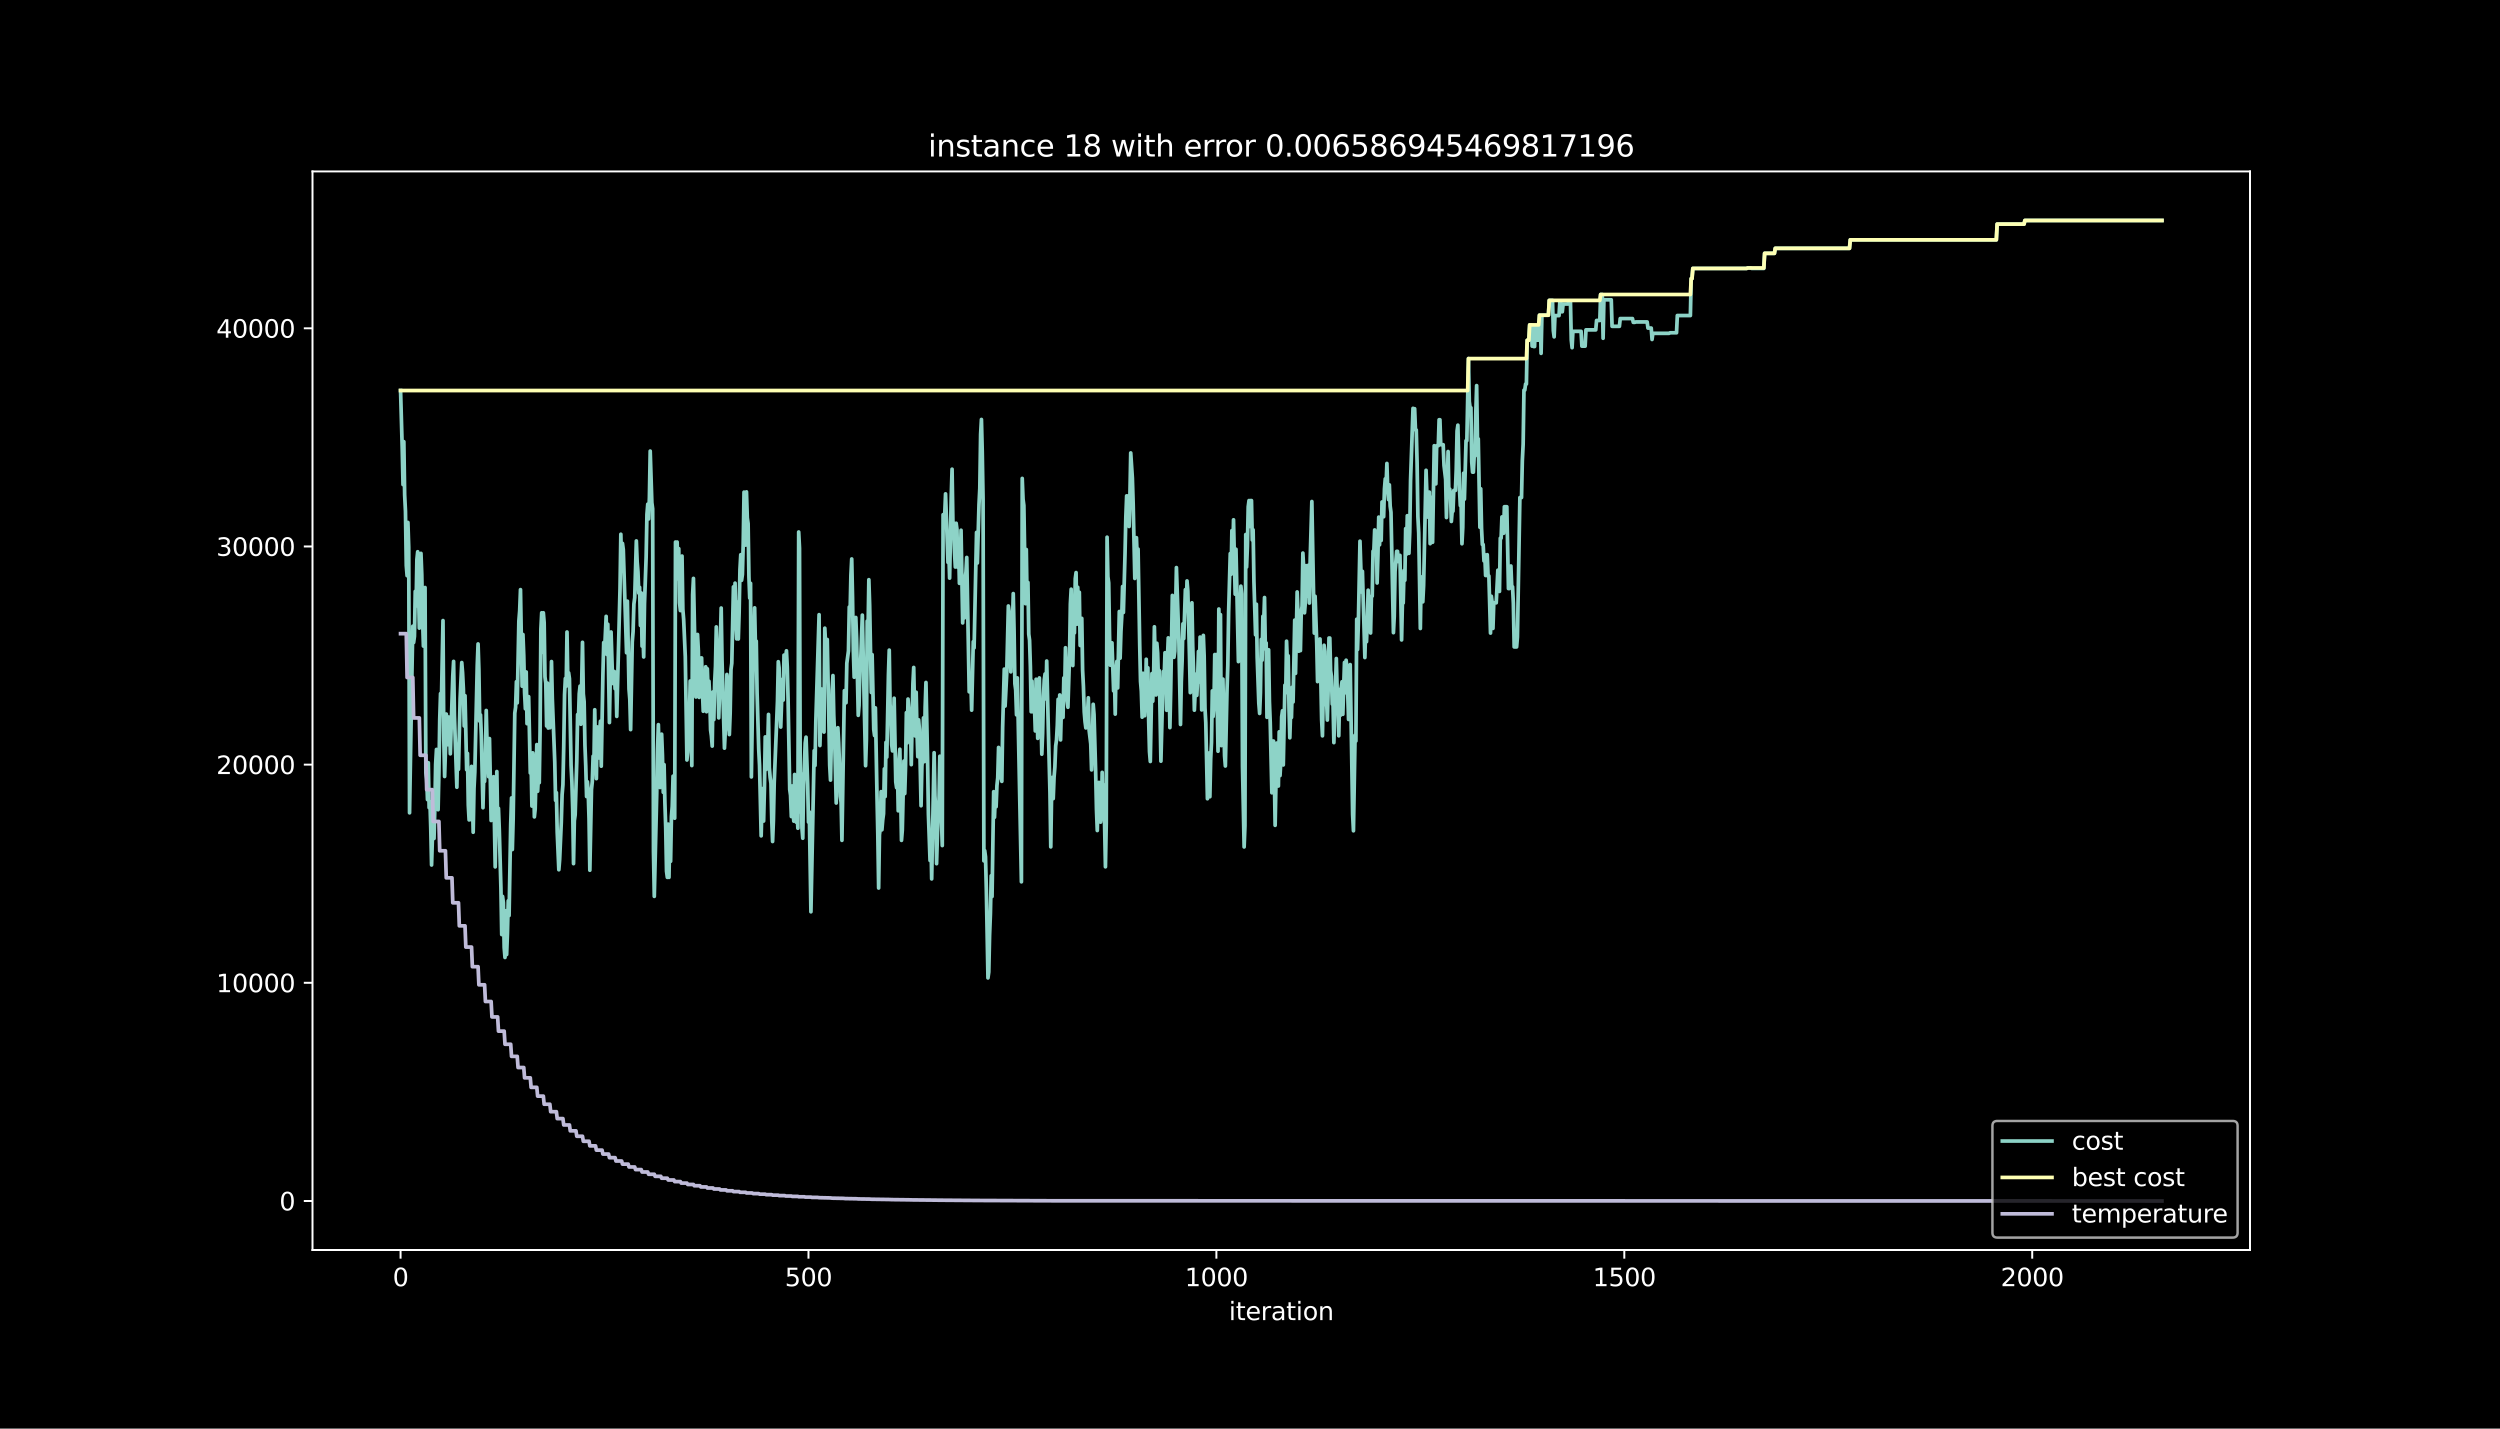 <?xml version="1.0" encoding="utf-8" standalone="no"?>
<!DOCTYPE svg PUBLIC "-//W3C//DTD SVG 1.1//EN"
  "http://www.w3.org/Graphics/SVG/1.1/DTD/svg11.dtd">
<svg height="576pt" version="1.1" viewBox="0 0 1008 576" width="1008pt" xmlns="http://www.w3.org/2000/svg" xmlns:xlink="http://www.w3.org/1999/xlink">
 <defs>
  <style type="text/css">*{stroke-linecap:butt;stroke-linejoin:round;}</style>
 </defs>
 <g id="figure_1">
  <g id="patch_1">
   <path d="M 0 576 
L 1008 576 
L 1008 0 
L 0 0 
z
"/>
  </g>
  <g id="axes_1">
   <g id="patch_2">
    <path d="M 126 504 
L 907.2 504 
L 907.2 69.12 
L 126 69.12 
z
"/>
   </g>
   <g id="matplotlib.axis_1">
    <g id="xtick_1">
     <g id="line2d_1">
      <defs>
       <path d="M 0 0 
L 0 3.5 
" id="m8886597431" style="stroke:#ffffff;stroke-width:0.8;"/>
      </defs>
      <g>
       <use style="fill:#ffffff;stroke:#ffffff;stroke-width:0.8;" x="161.509" xlink:href="#m8886597431" y="504"/>
      </g>
     </g>
     <g id="text_1">
      <!-- 0 -->
      <g style="fill:#ffffff;" transform="translate(158.328 518.598)scale(0.1 -0.1)">
       <defs>
        <path d="M 2034 4250 
Q 1547 4250 1301 3770 
Q 1056 3291 1056 2328 
Q 1056 1369 1301 889 
Q 1547 409 2034 409 
Q 2525 409 2770 889 
Q 3016 1369 3016 2328 
Q 3016 3291 2770 3770 
Q 2525 4250 2034 4250 
z
M 2034 4750 
Q 2819 4750 3233 4129 
Q 3647 3509 3647 2328 
Q 3647 1150 3233 529 
Q 2819 -91 2034 -91 
Q 1250 -91 836 529 
Q 422 1150 422 2328 
Q 422 3509 836 4129 
Q 1250 4750 2034 4750 
z
" id="DejaVuSans-30" transform="scale(0.016)"/>
       </defs>
       <use xlink:href="#DejaVuSans-30"/>
      </g>
     </g>
    </g>
    <g id="xtick_2">
     <g id="line2d_2">
      <g>
       <use style="fill:#ffffff;stroke:#ffffff;stroke-width:0.8;" x="325.979" xlink:href="#m8886597431" y="504"/>
      </g>
     </g>
     <g id="text_2">
      <!-- 500 -->
      <g style="fill:#ffffff;" transform="translate(316.435 518.598)scale(0.1 -0.1)">
       <defs>
        <path d="M 691 4666 
L 3169 4666 
L 3169 4134 
L 1269 4134 
L 1269 2991 
Q 1406 3038 1543 3061 
Q 1681 3084 1819 3084 
Q 2600 3084 3056 2656 
Q 3513 2228 3513 1497 
Q 3513 744 3044 326 
Q 2575 -91 1722 -91 
Q 1428 -91 1123 -41 
Q 819 9 494 109 
L 494 744 
Q 775 591 1075 516 
Q 1375 441 1709 441 
Q 2250 441 2565 725 
Q 2881 1009 2881 1497 
Q 2881 1984 2565 2268 
Q 2250 2553 1709 2553 
Q 1456 2553 1204 2497 
Q 953 2441 691 2322 
L 691 4666 
z
" id="DejaVuSans-35" transform="scale(0.016)"/>
       </defs>
       <use xlink:href="#DejaVuSans-35"/>
       <use x="63.623" xlink:href="#DejaVuSans-30"/>
       <use x="127.246" xlink:href="#DejaVuSans-30"/>
      </g>
     </g>
    </g>
    <g id="xtick_3">
     <g id="line2d_3">
      <g>
       <use style="fill:#ffffff;stroke:#ffffff;stroke-width:0.8;" x="490.449" xlink:href="#m8886597431" y="504"/>
      </g>
     </g>
     <g id="text_3">
      <!-- 1000 -->
      <g style="fill:#ffffff;" transform="translate(477.724 518.598)scale(0.1 -0.1)">
       <defs>
        <path d="M 794 531 
L 1825 531 
L 1825 4091 
L 703 3866 
L 703 4441 
L 1819 4666 
L 2450 4666 
L 2450 531 
L 3481 531 
L 3481 0 
L 794 0 
L 794 531 
z
" id="DejaVuSans-31" transform="scale(0.016)"/>
       </defs>
       <use xlink:href="#DejaVuSans-31"/>
       <use x="63.623" xlink:href="#DejaVuSans-30"/>
       <use x="127.246" xlink:href="#DejaVuSans-30"/>
       <use x="190.869" xlink:href="#DejaVuSans-30"/>
      </g>
     </g>
    </g>
    <g id="xtick_4">
     <g id="line2d_4">
      <g>
       <use style="fill:#ffffff;stroke:#ffffff;stroke-width:0.8;" x="654.919" xlink:href="#m8886597431" y="504"/>
      </g>
     </g>
     <g id="text_4">
      <!-- 1500 -->
      <g style="fill:#ffffff;" transform="translate(642.194 518.598)scale(0.1 -0.1)">
       <use xlink:href="#DejaVuSans-31"/>
       <use x="63.623" xlink:href="#DejaVuSans-35"/>
       <use x="127.246" xlink:href="#DejaVuSans-30"/>
       <use x="190.869" xlink:href="#DejaVuSans-30"/>
      </g>
     </g>
    </g>
    <g id="xtick_5">
     <g id="line2d_5">
      <g>
       <use style="fill:#ffffff;stroke:#ffffff;stroke-width:0.8;" x="819.389" xlink:href="#m8886597431" y="504"/>
      </g>
     </g>
     <g id="text_5">
      <!-- 2000 -->
      <g style="fill:#ffffff;" transform="translate(806.664 518.598)scale(0.1 -0.1)">
       <defs>
        <path d="M 1228 531 
L 3431 531 
L 3431 0 
L 469 0 
L 469 531 
Q 828 903 1448 1529 
Q 2069 2156 2228 2338 
Q 2531 2678 2651 2914 
Q 2772 3150 2772 3378 
Q 2772 3750 2511 3984 
Q 2250 4219 1831 4219 
Q 1534 4219 1204 4116 
Q 875 4013 500 3803 
L 500 4441 
Q 881 4594 1212 4672 
Q 1544 4750 1819 4750 
Q 2544 4750 2975 4387 
Q 3406 4025 3406 3419 
Q 3406 3131 3298 2873 
Q 3191 2616 2906 2266 
Q 2828 2175 2409 1742 
Q 1991 1309 1228 531 
z
" id="DejaVuSans-32" transform="scale(0.016)"/>
       </defs>
       <use xlink:href="#DejaVuSans-32"/>
       <use x="63.623" xlink:href="#DejaVuSans-30"/>
       <use x="127.246" xlink:href="#DejaVuSans-30"/>
       <use x="190.869" xlink:href="#DejaVuSans-30"/>
      </g>
     </g>
    </g>
    <g id="text_6">
     <!-- iteration -->
     <g style="fill:#ffffff;" transform="translate(495.477 532.277)scale(0.1 -0.1)">
      <defs>
       <path d="M 603 3500 
L 1178 3500 
L 1178 0 
L 603 0 
L 603 3500 
z
M 603 4863 
L 1178 4863 
L 1178 4134 
L 603 4134 
L 603 4863 
z
" id="DejaVuSans-69" transform="scale(0.016)"/>
       <path d="M 1172 4494 
L 1172 3500 
L 2356 3500 
L 2356 3053 
L 1172 3053 
L 1172 1153 
Q 1172 725 1289 603 
Q 1406 481 1766 481 
L 2356 481 
L 2356 0 
L 1766 0 
Q 1100 0 847 248 
Q 594 497 594 1153 
L 594 3053 
L 172 3053 
L 172 3500 
L 594 3500 
L 594 4494 
L 1172 4494 
z
" id="DejaVuSans-74" transform="scale(0.016)"/>
       <path d="M 3597 1894 
L 3597 1613 
L 953 1613 
Q 991 1019 1311 708 
Q 1631 397 2203 397 
Q 2534 397 2845 478 
Q 3156 559 3463 722 
L 3463 178 
Q 3153 47 2828 -22 
Q 2503 -91 2169 -91 
Q 1331 -91 842 396 
Q 353 884 353 1716 
Q 353 2575 817 3079 
Q 1281 3584 2069 3584 
Q 2775 3584 3186 3129 
Q 3597 2675 3597 1894 
z
M 3022 2063 
Q 3016 2534 2758 2815 
Q 2500 3097 2075 3097 
Q 1594 3097 1305 2825 
Q 1016 2553 972 2059 
L 3022 2063 
z
" id="DejaVuSans-65" transform="scale(0.016)"/>
       <path d="M 2631 2963 
Q 2534 3019 2420 3045 
Q 2306 3072 2169 3072 
Q 1681 3072 1420 2755 
Q 1159 2438 1159 1844 
L 1159 0 
L 581 0 
L 581 3500 
L 1159 3500 
L 1159 2956 
Q 1341 3275 1631 3429 
Q 1922 3584 2338 3584 
Q 2397 3584 2469 3576 
Q 2541 3569 2628 3553 
L 2631 2963 
z
" id="DejaVuSans-72" transform="scale(0.016)"/>
       <path d="M 2194 1759 
Q 1497 1759 1228 1600 
Q 959 1441 959 1056 
Q 959 750 1161 570 
Q 1363 391 1709 391 
Q 2188 391 2477 730 
Q 2766 1069 2766 1631 
L 2766 1759 
L 2194 1759 
z
M 3341 1997 
L 3341 0 
L 2766 0 
L 2766 531 
Q 2569 213 2275 61 
Q 1981 -91 1556 -91 
Q 1019 -91 701 211 
Q 384 513 384 1019 
Q 384 1609 779 1909 
Q 1175 2209 1959 2209 
L 2766 2209 
L 2766 2266 
Q 2766 2663 2505 2880 
Q 2244 3097 1772 3097 
Q 1472 3097 1187 3025 
Q 903 2953 641 2809 
L 641 3341 
Q 956 3463 1253 3523 
Q 1550 3584 1831 3584 
Q 2591 3584 2966 3190 
Q 3341 2797 3341 1997 
z
" id="DejaVuSans-61" transform="scale(0.016)"/>
       <path d="M 1959 3097 
Q 1497 3097 1228 2736 
Q 959 2375 959 1747 
Q 959 1119 1226 758 
Q 1494 397 1959 397 
Q 2419 397 2687 759 
Q 2956 1122 2956 1747 
Q 2956 2369 2687 2733 
Q 2419 3097 1959 3097 
z
M 1959 3584 
Q 2709 3584 3137 3096 
Q 3566 2609 3566 1747 
Q 3566 888 3137 398 
Q 2709 -91 1959 -91 
Q 1206 -91 779 398 
Q 353 888 353 1747 
Q 353 2609 779 3096 
Q 1206 3584 1959 3584 
z
" id="DejaVuSans-6f" transform="scale(0.016)"/>
       <path d="M 3513 2113 
L 3513 0 
L 2938 0 
L 2938 2094 
Q 2938 2591 2744 2837 
Q 2550 3084 2163 3084 
Q 1697 3084 1428 2787 
Q 1159 2491 1159 1978 
L 1159 0 
L 581 0 
L 581 3500 
L 1159 3500 
L 1159 2956 
Q 1366 3272 1645 3428 
Q 1925 3584 2291 3584 
Q 2894 3584 3203 3211 
Q 3513 2838 3513 2113 
z
" id="DejaVuSans-6e" transform="scale(0.016)"/>
      </defs>
      <use xlink:href="#DejaVuSans-69"/>
      <use x="27.783" xlink:href="#DejaVuSans-74"/>
      <use x="66.992" xlink:href="#DejaVuSans-65"/>
      <use x="128.516" xlink:href="#DejaVuSans-72"/>
      <use x="169.629" xlink:href="#DejaVuSans-61"/>
      <use x="230.908" xlink:href="#DejaVuSans-74"/>
      <use x="270.117" xlink:href="#DejaVuSans-69"/>
      <use x="297.9" xlink:href="#DejaVuSans-6f"/>
      <use x="359.082" xlink:href="#DejaVuSans-6e"/>
     </g>
    </g>
   </g>
   <g id="matplotlib.axis_2">
    <g id="ytick_1">
     <g id="line2d_6">
      <defs>
       <path d="M 0 0 
L -3.5 0 
" id="m8c3551778f" style="stroke:#ffffff;stroke-width:0.8;"/>
      </defs>
      <g>
       <use style="fill:#ffffff;stroke:#ffffff;stroke-width:0.8;" x="126" xlink:href="#m8c3551778f" y="484.233"/>
      </g>
     </g>
     <g id="text_7">
      <!-- 0 -->
      <g style="fill:#ffffff;" transform="translate(112.638 488.032)scale(0.1 -0.1)">
       <use xlink:href="#DejaVuSans-30"/>
      </g>
     </g>
    </g>
    <g id="ytick_2">
     <g id="line2d_7">
      <g>
       <use style="fill:#ffffff;stroke:#ffffff;stroke-width:0.8;" x="126" xlink:href="#m8c3551778f" y="396.267"/>
      </g>
     </g>
     <g id="text_8">
      <!-- 10000 -->
      <g style="fill:#ffffff;" transform="translate(87.188 400.066)scale(0.1 -0.1)">
       <use xlink:href="#DejaVuSans-31"/>
       <use x="63.623" xlink:href="#DejaVuSans-30"/>
       <use x="127.246" xlink:href="#DejaVuSans-30"/>
       <use x="190.869" xlink:href="#DejaVuSans-30"/>
       <use x="254.492" xlink:href="#DejaVuSans-30"/>
      </g>
     </g>
    </g>
    <g id="ytick_3">
     <g id="line2d_8">
      <g>
       <use style="fill:#ffffff;stroke:#ffffff;stroke-width:0.8;" x="126" xlink:href="#m8c3551778f" y="308.301"/>
      </g>
     </g>
     <g id="text_9">
      <!-- 20000 -->
      <g style="fill:#ffffff;" transform="translate(87.188 312.1)scale(0.1 -0.1)">
       <use xlink:href="#DejaVuSans-32"/>
       <use x="63.623" xlink:href="#DejaVuSans-30"/>
       <use x="127.246" xlink:href="#DejaVuSans-30"/>
       <use x="190.869" xlink:href="#DejaVuSans-30"/>
       <use x="254.492" xlink:href="#DejaVuSans-30"/>
      </g>
     </g>
    </g>
    <g id="ytick_4">
     <g id="line2d_9">
      <g>
       <use style="fill:#ffffff;stroke:#ffffff;stroke-width:0.8;" x="126" xlink:href="#m8c3551778f" y="220.335"/>
      </g>
     </g>
     <g id="text_10">
      <!-- 30000 -->
      <g style="fill:#ffffff;" transform="translate(87.188 224.134)scale(0.1 -0.1)">
       <defs>
        <path d="M 2597 2516 
Q 3050 2419 3304 2112 
Q 3559 1806 3559 1356 
Q 3559 666 3084 287 
Q 2609 -91 1734 -91 
Q 1441 -91 1130 -33 
Q 819 25 488 141 
L 488 750 
Q 750 597 1062 519 
Q 1375 441 1716 441 
Q 2309 441 2620 675 
Q 2931 909 2931 1356 
Q 2931 1769 2642 2001 
Q 2353 2234 1838 2234 
L 1294 2234 
L 1294 2753 
L 1863 2753 
Q 2328 2753 2575 2939 
Q 2822 3125 2822 3475 
Q 2822 3834 2567 4026 
Q 2313 4219 1838 4219 
Q 1578 4219 1281 4162 
Q 984 4106 628 3988 
L 628 4550 
Q 988 4650 1302 4700 
Q 1616 4750 1894 4750 
Q 2613 4750 3031 4423 
Q 3450 4097 3450 3541 
Q 3450 3153 3228 2886 
Q 3006 2619 2597 2516 
z
" id="DejaVuSans-33" transform="scale(0.016)"/>
       </defs>
       <use xlink:href="#DejaVuSans-33"/>
       <use x="63.623" xlink:href="#DejaVuSans-30"/>
       <use x="127.246" xlink:href="#DejaVuSans-30"/>
       <use x="190.869" xlink:href="#DejaVuSans-30"/>
       <use x="254.492" xlink:href="#DejaVuSans-30"/>
      </g>
     </g>
    </g>
    <g id="ytick_5">
     <g id="line2d_10">
      <g>
       <use style="fill:#ffffff;stroke:#ffffff;stroke-width:0.8;" x="126" xlink:href="#m8c3551778f" y="132.369"/>
      </g>
     </g>
     <g id="text_11">
      <!-- 40000 -->
      <g style="fill:#ffffff;" transform="translate(87.188 136.168)scale(0.1 -0.1)">
       <defs>
        <path d="M 2419 4116 
L 825 1625 
L 2419 1625 
L 2419 4116 
z
M 2253 4666 
L 3047 4666 
L 3047 1625 
L 3713 1625 
L 3713 1100 
L 3047 1100 
L 3047 0 
L 2419 0 
L 2419 1100 
L 313 1100 
L 313 1709 
L 2253 4666 
z
" id="DejaVuSans-34" transform="scale(0.016)"/>
       </defs>
       <use xlink:href="#DejaVuSans-34"/>
       <use x="63.623" xlink:href="#DejaVuSans-30"/>
       <use x="127.246" xlink:href="#DejaVuSans-30"/>
       <use x="190.869" xlink:href="#DejaVuSans-30"/>
       <use x="254.492" xlink:href="#DejaVuSans-30"/>
      </g>
     </g>
    </g>
   </g>
   <g id="line2d_11">
    <path clip-path="url(#pc9e4f5fcb4)" d="M 161.509 157.457 
L 162.167 180.495 
L 162.496 195.388 
L 162.825 178.076 
L 163.154 199.54 
L 163.483 206.137 
L 163.812 227.988 
L 164.141 232.113 
L 164.47 210.65 
L 164.798 220.713 
L 165.127 327.732 
L 166.114 270.185 
L 166.443 252.478 
L 166.772 259.075 
L 167.101 256.568 
L 167.43 238.438 
L 167.759 244.402 
L 168.088 225.586 
L 168.417 222.464 
L 169.075 253.26 
L 169.733 223.123 
L 170.062 231.674 
L 170.39 249.803 
L 170.719 260.5 
L 171.048 242.854 
L 171.377 236.89 
L 171.706 311.556 
L 172.035 314.027 
L 172.364 322.411 
L 172.693 307.518 
L 173.022 325.648 
L 173.351 323.176 
L 173.68 333.872 
L 174.009 348.765 
L 174.338 338.068 
L 174.667 320.423 
L 174.996 338.068 
L 175.325 325.841 
L 175.654 308.134 
L 175.982 302.17 
L 176.311 319.877 
L 176.64 326.475 
L 176.969 311.582 
L 177.298 290.118 
L 177.627 279.65 
L 177.956 283.626 
L 178.614 250.217 
L 178.943 298.229 
L 179.272 313.086 
L 179.601 302.768 
L 179.93 287.91 
L 180.259 291.886 
L 180.588 300.269 
L 180.917 289.098 
L 181.246 291.605 
L 181.574 303.946 
L 182.561 272.639 
L 182.89 266.675 
L 183.219 288.526 
L 184.206 317.414 
L 184.535 300.102 
L 184.864 310.166 
L 185.522 281.656 
L 186.18 267.142 
L 186.509 271.267 
L 186.837 277.865 
L 187.166 292.722 
L 187.495 280.495 
L 188.153 310.368 
L 188.482 303.771 
L 188.811 324.618 
L 189.14 330.583 
L 189.469 328.111 
L 189.798 330.468 
L 190.127 309.005 
L 190.456 320.176 
L 190.785 335.561 
L 191.114 317.915 
L 191.443 311.362 
L 192.429 268.206 
L 192.758 259.638 
L 193.087 269.956 
L 193.416 290.76 
L 193.745 288.253 
L 194.074 296.637 
L 194.732 325.683 
L 195.061 312.558 
L 195.39 315.065 
L 195.719 304.597 
L 196.048 286.468 
L 196.377 299.592 
L 196.706 302.715 
L 197.035 313.183 
L 197.364 297.798 
L 198.021 330.829 
L 198.35 319.657 
L 198.679 317.15 
L 199.008 313.174 
L 199.666 349.53 
L 200.324 311.081 
L 200.653 331.884 
L 200.982 325.92 
L 201.311 334.488 
L 201.969 358.002 
L 202.298 376.817 
L 202.627 361.432 
L 202.956 363.939 
L 203.284 382.069 
L 203.613 386.045 
L 203.942 367.229 
L 204.271 384.875 
L 204.6 376.307 
L 204.929 363.183 
L 205.258 369.147 
L 205.916 332.421 
L 206.245 321.724 
L 206.574 342.528 
L 206.903 330.187 
L 207.561 287.532 
L 207.89 285.175 
L 208.219 274.856 
L 208.548 283.406 
L 209.205 250.419 
L 209.534 246.294 
L 209.863 237.743 
L 210.521 276.677 
L 210.85 255.829 
L 211.179 264.379 
L 211.508 279.237 
L 211.837 285.79 
L 212.166 270.933 
L 212.495 291.781 
L 212.824 283.398 
L 213.153 280.891 
L 213.811 311.67 
L 214.14 307.694 
L 214.468 325.006 
L 214.797 303.542 
L 215.126 307.518 
L 215.455 329.369 
L 215.784 326.246 
L 216.442 300.217 
L 216.771 319.033 
L 217.1 313.069 
L 217.429 315.576 
L 217.758 294.772 
L 218.087 253.674 
L 218.416 247.076 
L 218.745 262.998 
L 219.074 247.076 
L 219.403 251.053 
L 219.732 272.903 
L 220.06 275.41 
L 220.389 292.722 
L 220.718 275.41 
L 221.047 293.54 
L 221.376 278.155 
L 221.705 293.435 
L 222.034 284.867 
L 222.363 266.737 
L 222.692 281.63 
L 223.679 307.201 
L 224.008 322.718 
L 224.337 319.596 
L 224.666 335.517 
L 225.323 350.683 
L 225.652 346.557 
L 226.31 331.577 
L 226.639 320.405 
L 226.968 316.429 
L 227.297 300.912 
L 227.626 280.108 
L 227.955 273.554 
L 228.284 276.677 
L 228.613 254.826 
L 228.942 273.642 
L 229.271 271.285 
L 229.6 273.642 
L 230.258 308.6 
L 230.587 315.197 
L 230.915 326.369 
L 231.244 348.22 
L 231.573 330.908 
L 231.902 328.551 
L 232.56 306.911 
L 232.889 288.095 
L 233.218 290.452 
L 233.547 279.756 
L 233.876 276.633 
L 234.205 292.018 
L 234.863 258.987 
L 235.192 279.791 
L 235.521 282.914 
L 235.85 300.56 
L 236.179 308.943 
L 236.507 321.17 
L 236.836 315.206 
L 237.165 319.332 
L 237.494 330.028 
L 237.823 350.876 
L 238.481 318.338 
L 238.81 315.215 
L 239.139 304.897 
L 239.468 308.019 
L 239.797 286.169 
L 240.126 303.48 
L 240.455 313.948 
L 240.784 293.1 
L 241.442 305.618 
L 241.77 294.921 
L 242.099 290.796 
L 242.428 308.925 
L 243.086 272.2 
L 243.415 259.075 
L 243.744 263.051 
L 244.402 248.519 
L 244.731 263.904 
L 245.06 251.677 
L 245.718 291.341 
L 246.376 254.817 
L 247.034 275.577 
L 247.691 270.748 
L 248.02 277.697 
L 248.349 273.572 
L 248.678 288.852 
L 249.994 237.259 
L 250.323 215.409 
L 250.652 230.266 
L 250.981 219.095 
L 251.31 221.602 
L 252.626 263.192 
L 252.954 242.388 
L 253.612 277.829 
L 253.941 281.955 
L 254.27 294.182 
L 254.928 258.829 
L 255.257 254.703 
L 255.586 243.531 
L 255.915 241.024 
L 256.573 218.1 
L 256.902 226.484 
L 257.231 230.609 
L 257.56 239.16 
L 257.889 236.802 
L 258.217 252.187 
L 258.546 239.063 
L 258.875 260.526 
L 259.204 254.562 
L 259.533 264.881 
L 259.862 243.417 
L 260.52 224.716 
L 260.849 207.404 
L 261.178 203.278 
L 261.507 209.242 
L 261.836 200.692 
L 262.165 181.876 
L 262.823 202.654 
L 263.152 205.161 
L 263.481 343.285 
L 263.809 361.415 
L 264.796 319.947 
L 265.125 302.24 
L 265.454 292.177 
L 266.112 317.528 
L 266.441 309.145 
L 266.77 296.021 
L 267.099 304.571 
L 267.428 319.464 
L 267.757 308.292 
L 268.086 323.572 
L 268.415 333.635 
L 268.744 351.281 
L 269.073 353.753 
L 269.401 332.289 
L 269.73 353.753 
L 270.059 336.107 
L 270.388 347.279 
L 270.717 329.149 
L 271.046 325.173 
L 271.375 312.945 
L 272.033 329.896 
L 272.362 218.549 
L 272.691 229.017 
L 273.02 218.549 
L 273.349 233.442 
L 273.678 221.214 
L 274.007 243.065 
L 274.336 246.188 
L 274.665 239.591 
L 274.993 224.205 
L 275.322 245.669 
L 275.651 249.795 
L 276.309 264.775 
L 276.967 306.427 
L 277.296 303.304 
L 277.625 292.608 
L 277.954 290.101 
L 278.283 274.583 
L 278.941 308.679 
L 279.27 239.767 
L 279.599 233.213 
L 280.585 281.031 
L 281.243 255.82 
L 281.572 262.374 
L 281.901 281.19 
L 282.23 265.268 
L 282.559 280.125 
L 282.888 265.268 
L 283.217 278.392 
L 283.546 286.776 
L 284.204 281.181 
L 284.533 268.839 
L 284.862 286.969 
L 285.191 269.657 
L 285.52 278.788 
L 285.848 274.663 
L 286.177 281.216 
L 286.506 294.341 
L 286.835 296.698 
L 287.164 300.824 
L 287.493 278.973 
L 287.822 290.145 
L 288.151 275.287 
L 288.48 268.69 
L 288.809 252.768 
L 289.467 273.528 
L 289.796 289.45 
L 290.125 279.131 
L 290.454 258.283 
L 290.783 245.159 
L 291.112 266.007 
L 292.098 301.659 
L 292.427 295.106 
L 292.756 292.748 
L 293.085 271.944 
L 293.414 274.302 
L 293.743 280.899 
L 294.072 296.179 
L 294.401 287.611 
L 294.73 269.904 
L 295.059 267.432 
L 295.717 236.617 
L 296.046 245.185 
L 296.375 235.122 
L 296.703 251.044 
L 297.032 257.597 
L 297.361 242.74 
L 297.69 257.632 
L 298.019 246.936 
L 298.348 229.624 
L 298.677 223.66 
L 299.006 233.978 
L 299.335 231.621 
L 299.664 219.279 
L 299.993 198.431 
L 300.322 213.817 
L 300.651 219.781 
L 300.98 198.317 
L 301.309 208.785 
L 301.638 211.142 
L 301.967 232.606 
L 302.295 241.156 
L 302.624 235.192 
L 302.953 313.253 
L 303.611 270.555 
L 304.269 245.088 
L 304.598 261.01 
L 304.927 258.503 
L 305.256 279.351 
L 305.914 302.011 
L 306.243 308.609 
L 306.901 337.013 
L 307.23 323.888 
L 307.559 317.924 
L 307.887 331.049 
L 308.216 317.924 
L 308.545 297.12 
L 308.874 310.245 
L 309.203 303.647 
L 309.532 301.176 
L 309.861 288.051 
L 310.19 309.515 
L 310.519 313.491 
L 310.848 315.848 
L 311.177 330.741 
L 311.506 339.291 
L 311.835 330.908 
L 312.164 315.628 
L 313.479 282.72 
L 313.808 266.798 
L 314.137 269.305 
L 314.466 284.585 
L 314.795 293.153 
L 315.453 273.889 
L 315.782 282.272 
L 316.111 264.142 
L 316.44 267.265 
L 317.098 262.4 
L 317.427 268.998 
L 317.756 282.122 
L 318.414 318.311 
L 318.742 320.669 
L 319.071 329.237 
L 319.4 316.895 
L 319.729 326.958 
L 320.058 331.084 
L 320.387 312.268 
L 321.045 331.515 
L 321.374 327.389 
L 321.703 333.943 
L 322.032 214.503 
L 322.361 221.056 
L 322.69 327.389 
L 323.019 312.004 
L 323.348 333.855 
L 323.677 337.981 
L 324.006 316.517 
L 324.663 299.583 
L 324.992 297.226 
L 325.65 316.095 
L 325.979 331.48 
L 326.308 327.354 
L 326.966 367.634 
L 328.282 302.671 
L 328.611 308.635 
L 328.94 290.928 
L 330.255 247.833 
L 330.584 300.613 
L 331.242 277.803 
L 331.571 284.4 
L 331.9 280.275 
L 332.229 295.167 
L 332.558 253.278 
L 332.887 259.832 
L 333.216 263.808 
L 333.545 257.844 
L 334.203 290.866 
L 334.532 308.573 
L 334.861 314.538 
L 335.189 299.152 
L 335.518 278.348 
L 335.847 272.384 
L 336.176 288.306 
L 336.505 296.689 
L 337.163 323.774 
L 337.821 293.417 
L 338.15 299.381 
L 338.479 307.949 
L 338.808 321.073 
L 339.137 323.545 
L 339.466 338.825 
L 340.453 278.48 
L 341.11 283.345 
L 341.439 267.423 
L 342.097 262.444 
L 342.426 244.737 
L 342.755 247.208 
L 343.084 231.929 
L 343.413 225.375 
L 343.742 240.892 
L 344.071 262.356 
L 344.4 273.053 
L 344.729 264.485 
L 345.058 248.968 
L 345.387 257.518 
L 346.045 288.42 
L 346.373 284.444 
L 346.702 269.587 
L 347.031 266.464 
L 347.689 248.018 
L 349.005 308.732 
L 349.334 298.035 
L 349.663 250.41 
L 349.992 254.536 
L 350.321 233.732 
L 350.65 244.2 
L 351.308 279.219 
L 351.637 263.94 
L 352.294 294.112 
L 352.623 296.584 
L 352.952 285.412 
L 353.61 321.073 
L 353.939 336.591 
L 354.268 358.054 
L 354.597 336.591 
L 354.926 334.084 
L 355.255 319.191 
L 355.584 334.576 
L 355.913 330.6 
L 356.242 328.128 
L 356.571 309.999 
L 356.9 321.17 
L 357.228 299.319 
L 357.557 305.284 
L 358.215 272.191 
L 358.544 262.127 
L 358.873 283.978 
L 359.202 287.954 
L 359.531 300.296 
L 359.86 302.768 
L 360.189 296.804 
L 360.518 281.524 
L 361.176 315.233 
L 361.505 317.59 
L 361.834 309.207 
L 362.163 326.914 
L 362.492 306.066 
L 362.82 302.09 
L 363.478 338.834 
L 363.807 334.708 
L 364.465 306.849 
L 364.794 319.974 
L 365.123 308.802 
L 365.452 287.338 
L 365.781 299.566 
L 366.11 281.858 
L 366.439 285.984 
L 366.768 297.156 
L 367.097 290.602 
L 367.426 308.31 
L 368.084 275.718 
L 368.412 269.121 
L 368.741 286.432 
L 369.07 296.751 
L 369.399 279.105 
L 369.728 295.027 
L 370.057 305.09 
L 370.386 290.233 
L 370.715 294.209 
L 371.373 324.874 
L 371.702 308.952 
L 372.031 304.826 
L 372.36 289.441 
L 372.689 307.087 
L 373.018 285.236 
L 373.347 275.173 
L 374.004 306.48 
L 374.333 328.331 
L 374.991 346.944 
L 375.32 336.248 
L 375.649 354.377 
L 376.636 303.498 
L 376.965 320.81 
L 377.294 326.774 
L 377.623 348.237 
L 378.281 326.598 
L 378.61 322.622 
L 378.939 304.914 
L 379.596 330.24 
L 379.925 340.936 
L 380.254 207.509 
L 380.583 210.632 
L 380.912 207.509 
L 381.241 199.126 
L 382.228 226.756 
L 382.557 222.631 
L 382.886 233.099 
L 383.544 199.874 
L 383.873 189.177 
L 384.202 209.981 
L 384.531 212.339 
L 384.859 222.657 
L 385.188 228.621 
L 385.517 210.975 
L 385.846 213.447 
L 386.175 228.727 
L 386.504 220.344 
L 386.833 235.201 
L 387.162 228.648 
L 387.491 213.79 
L 388.149 251.158 
L 388.478 242.608 
L 388.807 249.161 
L 389.136 233.239 
L 389.465 230.732 
L 389.794 224.768 
L 390.78 278.938 
L 391.438 274.108 
L 391.767 286.336 
L 392.425 258.714 
L 392.754 261.221 
L 393.741 214.661 
L 394.07 227.003 
L 394.728 203.489 
L 395.057 196.936 
L 395.386 175.085 
L 395.714 169.13 
L 396.043 182.254 
L 396.372 201.352 
L 396.701 347.094 
L 397.03 342.968 
L 397.359 345.475 
L 397.688 358.6 
L 398.346 394.296 
L 398.675 391.939 
L 399.004 377.046 
L 399.333 368.478 
L 399.662 353.093 
L 399.991 361.476 
L 400.649 319.209 
L 400.978 329.527 
L 401.306 321.144 
L 401.635 325.269 
L 401.964 316.719 
L 402.293 313.596 
L 402.622 301.369 
L 402.951 313.596 
L 403.28 303.533 
L 403.609 311.916 
L 403.938 315.039 
L 404.267 293.188 
L 404.925 269.789 
L 405.254 284.682 
L 405.912 271.531 
L 406.57 244.332 
L 406.898 246.689 
L 407.227 264.335 
L 407.556 270.889 
L 407.885 254.967 
L 408.214 252.46 
L 408.543 239.335 
L 408.872 254.193 
L 409.201 275.657 
L 409.53 278.164 
L 409.859 288.227 
L 410.188 273.334 
L 411.833 355.547 
L 412.161 192.898 
L 412.49 201.281 
L 412.819 203.788 
L 413.477 243.408 
L 413.806 221.558 
L 414.135 243.408 
L 414.464 234.84 
L 414.793 255.688 
L 415.122 258.16 
L 415.451 268.857 
L 415.78 286.987 
L 416.109 274.645 
L 416.438 286.987 
L 416.767 278.436 
L 417.096 284.4 
L 417.425 294.719 
L 417.753 273.871 
L 418.082 282.421 
L 418.411 297.701 
L 418.74 295.194 
L 419.069 273.343 
L 419.398 295.194 
L 419.727 289.23 
L 420.056 304.087 
L 420.385 295.704 
L 420.714 280.811 
L 421.043 274.214 
L 421.372 271.742 
L 421.701 281.805 
L 422.03 266.526 
L 422.688 294.147 
L 423.345 319.613 
L 423.674 341.464 
L 424.003 320 
L 424.332 313.447 
L 424.661 321.997 
L 424.99 313.447 
L 425.319 309.321 
L 425.648 300.753 
L 425.977 298.396 
L 426.306 292.432 
L 426.635 281.964 
L 426.964 292.432 
L 427.293 280.204 
L 427.622 298.334 
L 427.951 285.21 
L 428.28 282.703 
L 428.609 289.256 
L 428.937 273.334 
L 429.266 279.298 
L 429.595 261.169 
L 430.253 282.659 
L 430.582 285.166 
L 431.24 264.379 
L 431.569 243.531 
L 431.898 237.567 
L 432.556 268.347 
L 432.885 252.829 
L 433.214 255.187 
L 433.543 233.336 
L 433.872 230.864 
L 434.2 251.668 
L 434.529 236.776 
L 434.858 245.344 
L 435.187 238.79 
L 435.516 260.254 
L 435.845 257.896 
L 436.174 249.328 
L 436.503 270.176 
L 436.832 276.73 
L 437.161 287.048 
L 437.49 291.024 
L 437.819 293.496 
L 438.477 287.901 
L 438.806 281.348 
L 439.135 294.473 
L 439.792 299.953 
L 440.121 310.421 
L 440.45 299.249 
L 440.779 283.969 
L 441.108 288.095 
L 441.766 311.019 
L 442.095 326.299 
L 442.424 334.867 
L 442.753 319.587 
L 443.082 315.461 
L 443.411 325.525 
L 443.74 331.489 
L 444.069 329.131 
L 444.398 311.424 
L 444.727 326.941 
L 445.056 316.473 
L 445.713 349.495 
L 446.042 331.849 
L 446.371 216.596 
L 446.7 232.518 
L 447.029 235.025 
L 447.358 255.873 
L 447.687 268.215 
L 448.016 265.743 
L 448.345 259.189 
L 449.003 278.559 
L 449.332 272.006 
L 449.661 287.928 
L 449.99 269.798 
L 450.319 266.675 
L 450.647 277.372 
L 451.305 246.557 
L 451.634 265.373 
L 451.963 254.677 
L 452.292 248.713 
L 452.621 236.485 
L 452.95 246.953 
L 453.608 223.361 
L 453.937 208.503 
L 454.266 199.936 
L 454.595 208.486 
L 454.924 199.936 
L 455.253 212.277 
L 455.582 199.936 
L 455.911 182.624 
L 456.568 192.714 
L 456.897 203.181 
L 457.555 233.231 
L 457.884 222.763 
L 458.213 216.799 
L 458.542 225.349 
L 458.871 221.373 
L 459.529 259.867 
L 459.858 274.724 
L 460.187 278.7 
L 460.516 289.168 
L 460.845 271.461 
L 461.174 282.632 
L 461.503 288.596 
L 461.831 282.632 
L 462.16 265.813 
L 462.489 284.629 
L 462.818 269.244 
L 463.147 290.708 
L 463.476 303.049 
L 463.805 307.025 
L 464.463 271.584 
L 464.792 282.755 
L 465.121 274.188 
L 465.45 252.724 
L 466.108 280.204 
L 466.437 259.357 
L 466.766 263.333 
L 467.095 274.504 
L 467.423 270.379 
L 468.081 306.902 
L 468.739 281.049 
L 469.068 270.731 
L 469.397 273.238 
L 469.726 263.174 
L 470.055 265.532 
L 470.384 286.38 
L 470.713 265.576 
L 471.042 257.193 
L 471.371 272.578 
L 471.7 293.382 
L 472.029 278.524 
L 472.686 240.074 
L 473.015 250.138 
L 473.344 265.03 
L 473.673 262.558 
L 474.331 228.85 
L 475.318 258.398 
L 475.976 292.106 
L 476.305 274.795 
L 476.634 266.411 
L 476.963 251.519 
L 477.292 257.483 
L 477.95 237.743 
L 478.278 244.297 
L 478.607 234.233 
L 478.936 238.359 
L 479.594 264.388 
L 479.923 279.281 
L 480.252 263.896 
L 480.581 243.048 
L 480.91 260.359 
L 481.239 270.423 
L 481.568 286.344 
L 482.226 271.83 
L 482.555 280.38 
L 482.884 273.827 
L 483.213 262.655 
L 483.542 274.997 
L 483.87 256.867 
L 484.199 265.435 
L 484.528 286.239 
L 485.186 256.19 
L 485.515 264.573 
L 485.844 285.421 
L 486.173 291.385 
L 486.831 322.05 
L 487.489 303.603 
L 487.818 321.249 
L 488.147 305.97 
L 488.476 299.372 
L 488.805 278.568 
L 489.133 288.887 
L 489.462 284.761 
L 489.791 263.913 
L 490.12 279.43 
L 490.449 263.913 
L 491.107 302.891 
L 491.436 245.555 
L 491.765 260.94 
L 492.094 247.815 
L 492.423 300.63 
L 492.752 279.782 
L 493.081 273.818 
L 493.739 304.721 
L 494.068 308.846 
L 494.725 278.568 
L 495.054 268.25 
L 495.383 246.786 
L 496.041 223.194 
L 496.37 231.577 
L 496.699 213.931 
L 497.028 225.103 
L 497.357 209.585 
L 498.015 239.573 
L 498.344 221.443 
L 499.331 266.763 
L 499.989 247.516 
L 500.317 236.345 
L 500.646 239.467 
L 500.975 308.978 
L 501.633 341.482 
L 501.962 332.931 
L 502.291 215.514 
L 502.62 228.639 
L 502.949 220.256 
L 503.278 204.334 
L 503.607 201.827 
L 503.936 212.295 
L 504.265 201.827 
L 504.594 201.827 
L 504.923 217.749 
L 505.252 213.623 
L 505.581 234.471 
L 506.238 255.961 
L 506.567 243.619 
L 506.896 265.083 
L 507.554 283.53 
L 507.883 287.655 
L 508.212 279.272 
L 508.541 257.808 
L 508.87 266.191 
L 509.199 248.484 
L 509.528 250.991 
L 509.857 240.928 
L 510.186 261.732 
L 510.515 259.225 
L 510.844 289.221 
L 511.501 261.987 
L 511.83 282.835 
L 512.159 291.385 
L 512.817 319.648 
L 513.146 298.8 
L 513.475 298.8 
L 513.804 311.925 
L 514.133 332.773 
L 514.791 299.61 
L 515.12 316.921 
L 515.449 316.921 
L 515.778 295.071 
L 516.107 312.717 
L 516.436 306.753 
L 516.764 289.045 
L 517.093 286.573 
L 517.422 308.424 
L 518.08 276.255 
L 518.409 279.378 
L 518.738 258.53 
L 519.067 266.913 
L 519.396 264.406 
L 519.725 285.254 
L 520.054 297.481 
L 520.383 286.784 
L 520.712 289.291 
L 521.041 277.064 
L 521.37 283.028 
L 522.028 250.032 
L 522.356 271.496 
L 523.014 238.667 
L 523.343 247.05 
L 523.672 262.567 
L 524.001 251.871 
L 524.33 262.339 
L 524.659 246.821 
L 524.988 244.464 
L 525.317 223 
L 525.646 228.964 
L 525.975 247.094 
L 526.304 242.968 
L 526.633 228.076 
L 526.962 240.417 
L 527.291 231.85 
L 527.619 227.874 
L 527.948 243.153 
L 528.277 225.023 
L 528.935 202.214 
L 529.922 255.266 
L 530.251 240.409 
L 530.909 259.444 
L 531.238 274.83 
L 531.567 266.447 
L 531.896 268.804 
L 532.225 257.632 
L 532.883 290.136 
L 533.211 296.689 
L 533.869 260.166 
L 534.198 262.673 
L 534.527 284.137 
L 534.856 281.779 
L 535.185 290.329 
L 535.514 278.102 
L 535.843 257.254 
L 536.172 257.254 
L 536.501 270.379 
L 536.83 272.736 
L 537.159 283.908 
L 537.488 283.908 
L 537.817 299.425 
L 538.803 265.514 
L 539.132 277.856 
L 539.461 277.856 
L 539.79 296.672 
L 540.119 281.814 
L 540.448 288.412 
L 540.777 277.24 
L 541.106 274.883 
L 541.435 288.007 
L 542.093 267.098 
L 542.422 279.325 
L 542.751 266.2 
L 543.08 269.323 
L 543.738 290.083 
L 544.067 283.486 
L 544.395 267.968 
L 545.382 328.375 
L 545.711 334.972 
L 546.369 296.417 
L 546.698 298.774 
L 547.027 249.671 
L 547.356 261.899 
L 547.685 251.431 
L 548.343 218.206 
L 549.001 238.737 
L 549.33 230.354 
L 550.316 265.118 
L 550.645 252.777 
L 550.974 258.741 
L 551.303 250.19 
L 551.632 237.963 
L 551.961 253.348 
L 552.29 242.88 
L 552.619 255.222 
L 552.948 240.365 
L 553.277 240.365 
L 553.606 222.235 
L 553.935 222.235 
L 554.264 213.667 
L 554.593 220.22 
L 554.922 214.256 
L 555.25 235.06 
L 555.579 223.889 
L 555.908 208.503 
L 556.237 219.675 
L 556.566 209.357 
L 556.895 217.907 
L 557.224 202.39 
L 557.553 208.354 
L 557.882 208.354 
L 558.211 197.182 
L 558.54 193.057 
L 558.869 195.414 
L 559.198 186.864 
L 559.527 197.332 
L 559.856 201.457 
L 560.185 195.493 
L 560.514 204.044 
L 560.842 206.551 
L 561.829 255.09 
L 562.158 248.537 
L 562.487 230.407 
L 563.145 222.305 
L 563.474 222.305 
L 563.803 226.431 
L 564.132 226.431 
L 564.461 223.924 
L 565.119 258.019 
L 565.448 243.127 
L 565.777 243.127 
L 566.105 230.002 
L 566.434 233.978 
L 566.763 213.13 
L 567.092 223.449 
L 567.421 207.932 
L 568.079 223.097 
L 568.408 214.529 
L 568.737 193.725 
L 569.724 164.644 
L 570.053 167.151 
L 570.382 164.793 
L 570.711 173.361 
L 571.04 173.361 
L 571.369 186.486 
L 571.697 208.336 
L 572.026 214.89 
L 572.684 253.401 
L 573.013 232.597 
L 573.342 242.661 
L 573.671 242.661 
L 574 236.063 
L 574.987 189.626 
L 575.645 208.477 
L 575.974 208.477 
L 576.303 198.414 
L 576.632 219.218 
L 577.289 200.516 
L 577.618 218.646 
L 578.276 179.712 
L 578.605 195.097 
L 578.934 195.097 
L 579.263 179.712 
L 579.921 179.712 
L 580.25 169.244 
L 580.579 169.244 
L 580.908 179.307 
L 581.895 179.307 
L 582.224 187.691 
L 582.881 193.285 
L 583.21 208.671 
L 583.868 182.052 
L 584.197 199.698 
L 584.526 197.191 
L 584.855 199.548 
L 585.184 210.245 
L 585.513 206.12 
L 585.842 206.12 
L 586.171 197.736 
L 586.829 197.736 
L 587.158 189.168 
L 587.487 173.783 
L 587.816 171.426 
L 588.473 197.261 
L 588.802 203.859 
L 589.131 203.859 
L 589.46 219.244 
L 589.789 212.647 
L 590.118 190.796 
L 590.447 201.264 
L 591.105 177.671 
L 591.434 177.671 
L 592.092 144.579 
L 592.421 161.89 
L 592.75 164.397 
L 593.079 164.397 
L 593.408 186.248 
L 593.736 190.374 
L 594.065 190.374 
L 594.394 183.82 
L 594.723 183.82 
L 595.052 166.174 
L 595.381 155.478 
L 595.71 176.941 
L 596.039 176.941 
L 596.697 212.603 
L 597.026 197.085 
L 597.355 213.007 
L 597.684 219.561 
L 598.013 219.561 
L 598.342 226.158 
L 598.671 223.651 
L 599 232.034 
L 599.328 232.034 
L 599.657 223.651 
L 599.986 232.219 
L 600.315 232.219 
L 600.973 255.257 
L 601.302 240.4 
L 601.631 242.907 
L 601.96 253.375 
L 602.289 243.056 
L 603.276 243.056 
L 603.934 229.906 
L 604.263 229.906 
L 604.591 238.456 
L 604.92 216.992 
L 605.249 216.992 
L 605.578 208.424 
L 605.907 208.424 
L 606.236 215.022 
L 606.565 204.325 
L 607.552 204.325 
L 608.21 237.312 
L 608.539 237.312 
L 608.868 234.805 
L 609.197 228.208 
L 609.526 236.591 
L 609.855 236.591 
L 610.183 243.188 
L 610.512 260.834 
L 611.499 260.834 
L 611.828 256.858 
L 612.815 200.613 
L 613.473 200.613 
L 613.802 185.755 
L 614.131 179.158 
L 614.46 157.307 
L 614.789 157.307 
L 615.118 154.835 
L 615.447 154.835 
L 615.775 137.189 
L 616.433 137.189 
L 616.762 130.997 
L 617.42 130.997 
L 617.749 139.564 
L 618.078 131.181 
L 618.407 139.732 
L 618.736 139.732 
L 619.065 131.181 
L 619.394 137.145 
L 620.381 137.145 
L 620.71 127.082 
L 621.039 127.082 
L 621.367 142.467 
L 621.696 127.082 
L 624.328 127.082 
L 624.657 121.118 
L 625.973 121.118 
L 626.302 133.345 
L 626.63 135.817 
L 626.959 127.249 
L 628.604 127.249 
L 628.933 121.575 
L 629.262 121.575 
L 629.591 125.701 
L 629.92 125.701 
L 630.249 122.578 
L 632.222 122.578 
L 632.551 121.549 
L 633.209 121.549 
L 633.538 137.066 
L 633.867 140.189 
L 634.196 133.592 
L 637.486 133.592 
L 637.814 139.556 
L 639.13 139.556 
L 639.459 133.002 
L 643.406 133.002 
L 643.735 129.211 
L 645.051 129.211 
L 645.38 118.743 
L 646.038 118.743 
L 646.367 136.389 
L 646.696 120.872 
L 649.656 120.872 
L 649.985 131.568 
L 652.946 131.568 
L 653.275 128.446 
L 658.209 128.446 
L 658.538 129.959 
L 659.196 129.959 
L 659.525 129.809 
L 664.13 129.809 
L 664.459 132.281 
L 665.774 132.281 
L 666.103 136.873 
L 666.432 134.401 
L 673.011 134.401 
L 673.34 134.172 
L 675.972 134.172 
L 676.3 127.223 
L 681.563 127.223 
L 681.892 112.33 
L 682.221 112.33 
L 682.55 108.231 
L 704.26 108.231 
L 704.589 108.046 
L 705.905 108.046 
L 706.234 108.231 
L 711.168 108.231 
L 711.497 102.144 
L 715.444 102.144 
L 715.773 100.129 
L 745.707 100.129 
L 746.036 96.699 
L 804.916 96.699 
L 805.245 90.356 
L 816.1 90.356 
L 816.429 88.887 
L 871.691 88.887 
L 871.691 88.887 
" style="fill:none;stroke:#8dd3c7;stroke-linecap:square;stroke-width:1.5;"/>
   </g>
   <g id="line2d_12">
    <path clip-path="url(#pc9e4f5fcb4)" d="M 161.509 157.457 
L 591.763 157.457 
L 592.092 144.579 
L 615.447 144.579 
L 615.775 137.189 
L 616.433 137.189 
L 616.762 130.997 
L 620.381 130.997 
L 620.71 127.082 
L 624.328 127.082 
L 624.657 121.118 
L 645.051 121.118 
L 645.38 118.743 
L 681.563 118.743 
L 681.892 112.33 
L 682.221 112.33 
L 682.55 108.231 
L 704.26 108.231 
L 704.589 108.046 
L 711.168 108.046 
L 711.497 102.144 
L 715.444 102.144 
L 715.773 100.129 
L 745.707 100.129 
L 746.036 96.699 
L 804.916 96.699 
L 805.245 90.356 
L 816.1 90.356 
L 816.429 88.887 
L 871.691 88.887 
L 871.691 88.887 
" style="fill:none;stroke:#feffb3;stroke-linecap:square;stroke-width:1.5;"/>
   </g>
   <g id="line2d_13">
    <path clip-path="url(#pc9e4f5fcb4)" d="M 161.509 255.49 
L 163.812 255.49 
L 164.141 273.161 
L 166.443 273.161 
L 166.772 289.468 
L 169.075 289.468 
L 169.404 304.514 
L 171.706 304.514 
L 172.035 318.398 
L 174.338 318.398 
L 174.667 331.21 
L 176.969 331.21 
L 177.298 343.032 
L 179.601 343.032 
L 179.93 353.94 
L 182.232 353.94 
L 182.561 364.006 
L 184.864 364.006 
L 185.193 373.294 
L 187.495 373.294 
L 187.824 381.865 
L 190.127 381.865 
L 190.456 389.773 
L 192.758 389.773 
L 193.087 397.071 
L 195.39 397.071 
L 195.719 403.805 
L 198.021 403.805 
L 198.35 410.018 
L 200.653 410.018 
L 200.982 415.752 
L 203.284 415.752 
L 203.613 421.042 
L 205.916 421.042 
L 206.245 425.924 
L 208.548 425.924 
L 208.876 430.429 
L 211.179 430.429 
L 211.508 434.585 
L 213.811 434.585 
L 214.14 438.421 
L 216.442 438.421 
L 216.771 441.96 
L 219.074 441.96 
L 219.403 445.226 
L 221.705 445.226 
L 222.034 448.239 
L 224.337 448.239 
L 224.666 451.02 
L 226.968 451.02 
L 227.297 453.586 
L 229.6 453.586 
L 229.929 455.953 
L 232.231 455.953 
L 232.56 458.138 
L 234.863 458.138 
L 235.192 460.154 
L 237.494 460.154 
L 237.823 462.014 
L 240.126 462.014 
L 240.455 463.731 
L 242.757 463.731 
L 243.086 465.315 
L 245.389 465.315 
L 245.718 466.776 
L 248.02 466.776 
L 248.349 468.125 
L 250.652 468.125 
L 250.981 469.369 
L 253.283 469.369 
L 253.612 470.518 
L 255.915 470.518 
L 256.244 471.577 
L 258.546 471.577 
L 258.875 472.555 
L 261.178 472.555 
L 261.507 473.457 
L 263.809 473.457 
L 264.138 474.289 
L 266.441 474.289 
L 266.77 475.058 
L 269.073 475.058 
L 269.401 475.766 
L 271.704 475.766 
L 272.033 476.421 
L 274.336 476.421 
L 274.665 477.024 
L 276.967 477.024 
L 277.296 477.581 
L 279.599 477.581 
L 279.928 478.095 
L 282.23 478.095 
L 282.559 478.569 
L 284.862 478.569 
L 285.191 479.007 
L 287.493 479.007 
L 287.822 479.41 
L 290.125 479.41 
L 290.454 479.783 
L 292.756 479.783 
L 293.085 480.127 
L 295.388 480.127 
L 295.717 480.444 
L 298.019 480.444 
L 298.348 480.737 
L 300.651 480.737 
L 300.98 481.007 
L 303.282 481.007 
L 303.611 481.256 
L 305.914 481.256 
L 306.243 481.486 
L 308.545 481.486 
L 308.874 481.698 
L 311.177 481.698 
L 311.506 481.894 
L 313.808 481.894 
L 314.137 482.075 
L 316.44 482.075 
L 316.769 482.241 
L 319.071 482.241 
L 319.4 482.395 
L 321.703 482.395 
L 322.032 482.537 
L 324.334 482.537 
L 324.663 482.668 
L 326.966 482.668 
L 327.295 482.789 
L 329.598 482.789 
L 330.255 482.901 
L 334.861 483.003 
L 335.518 483.098 
L 340.124 483.186 
L 340.781 483.267 
L 345.387 483.342 
L 346.045 483.41 
L 350.65 483.474 
L 351.308 483.533 
L 358.544 483.637 
L 359.531 483.683 
L 366.439 483.764 
L 367.755 483.801 
L 376.965 483.893 
L 378.61 483.919 
L 392.754 484.023 
L 395.057 484.039 
L 421.701 484.146 
L 427.951 484.165 
L 871.691 484.233 
L 871.691 484.233 
" style="fill:none;stroke:#bfbbd9;stroke-linecap:square;stroke-width:1.5;"/>
   </g>
   <g id="patch_3">
    <path d="M 126 504 
L 126 69.12 
" style="fill:none;stroke:#ffffff;stroke-linecap:square;stroke-linejoin:miter;stroke-width:0.8;"/>
   </g>
   <g id="patch_4">
    <path d="M 907.2 504 
L 907.2 69.12 
" style="fill:none;stroke:#ffffff;stroke-linecap:square;stroke-linejoin:miter;stroke-width:0.8;"/>
   </g>
   <g id="patch_5">
    <path d="M 126 504 
L 907.2 504 
" style="fill:none;stroke:#ffffff;stroke-linecap:square;stroke-linejoin:miter;stroke-width:0.8;"/>
   </g>
   <g id="patch_6">
    <path d="M 126 69.12 
L 907.2 69.12 
" style="fill:none;stroke:#ffffff;stroke-linecap:square;stroke-linejoin:miter;stroke-width:0.8;"/>
   </g>
   <g id="text_12">
    <!-- instance 18 with error 0.006586945469817196 -->
    <g style="fill:#ffffff;" transform="translate(374.229 63.12)scale(0.12 -0.12)">
     <defs>
      <path d="M 2834 3397 
L 2834 2853 
Q 2591 2978 2328 3040 
Q 2066 3103 1784 3103 
Q 1356 3103 1142 2972 
Q 928 2841 928 2578 
Q 928 2378 1081 2264 
Q 1234 2150 1697 2047 
L 1894 2003 
Q 2506 1872 2764 1633 
Q 3022 1394 3022 966 
Q 3022 478 2636 193 
Q 2250 -91 1575 -91 
Q 1294 -91 989 -36 
Q 684 19 347 128 
L 347 722 
Q 666 556 975 473 
Q 1284 391 1588 391 
Q 1994 391 2212 530 
Q 2431 669 2431 922 
Q 2431 1156 2273 1281 
Q 2116 1406 1581 1522 
L 1381 1569 
Q 847 1681 609 1914 
Q 372 2147 372 2553 
Q 372 3047 722 3315 
Q 1072 3584 1716 3584 
Q 2034 3584 2315 3537 
Q 2597 3491 2834 3397 
z
" id="DejaVuSans-73" transform="scale(0.016)"/>
      <path d="M 3122 3366 
L 3122 2828 
Q 2878 2963 2633 3030 
Q 2388 3097 2138 3097 
Q 1578 3097 1268 2742 
Q 959 2388 959 1747 
Q 959 1106 1268 751 
Q 1578 397 2138 397 
Q 2388 397 2633 464 
Q 2878 531 3122 666 
L 3122 134 
Q 2881 22 2623 -34 
Q 2366 -91 2075 -91 
Q 1284 -91 818 406 
Q 353 903 353 1747 
Q 353 2603 823 3093 
Q 1294 3584 2113 3584 
Q 2378 3584 2631 3529 
Q 2884 3475 3122 3366 
z
" id="DejaVuSans-63" transform="scale(0.016)"/>
      <path id="DejaVuSans-20" transform="scale(0.016)"/>
      <path d="M 2034 2216 
Q 1584 2216 1326 1975 
Q 1069 1734 1069 1313 
Q 1069 891 1326 650 
Q 1584 409 2034 409 
Q 2484 409 2743 651 
Q 3003 894 3003 1313 
Q 3003 1734 2745 1975 
Q 2488 2216 2034 2216 
z
M 1403 2484 
Q 997 2584 770 2862 
Q 544 3141 544 3541 
Q 544 4100 942 4425 
Q 1341 4750 2034 4750 
Q 2731 4750 3128 4425 
Q 3525 4100 3525 3541 
Q 3525 3141 3298 2862 
Q 3072 2584 2669 2484 
Q 3125 2378 3379 2068 
Q 3634 1759 3634 1313 
Q 3634 634 3220 271 
Q 2806 -91 2034 -91 
Q 1263 -91 848 271 
Q 434 634 434 1313 
Q 434 1759 690 2068 
Q 947 2378 1403 2484 
z
M 1172 3481 
Q 1172 3119 1398 2916 
Q 1625 2713 2034 2713 
Q 2441 2713 2670 2916 
Q 2900 3119 2900 3481 
Q 2900 3844 2670 4047 
Q 2441 4250 2034 4250 
Q 1625 4250 1398 4047 
Q 1172 3844 1172 3481 
z
" id="DejaVuSans-38" transform="scale(0.016)"/>
      <path d="M 269 3500 
L 844 3500 
L 1563 769 
L 2278 3500 
L 2956 3500 
L 3675 769 
L 4391 3500 
L 4966 3500 
L 4050 0 
L 3372 0 
L 2619 2869 
L 1863 0 
L 1184 0 
L 269 3500 
z
" id="DejaVuSans-77" transform="scale(0.016)"/>
      <path d="M 3513 2113 
L 3513 0 
L 2938 0 
L 2938 2094 
Q 2938 2591 2744 2837 
Q 2550 3084 2163 3084 
Q 1697 3084 1428 2787 
Q 1159 2491 1159 1978 
L 1159 0 
L 581 0 
L 581 4863 
L 1159 4863 
L 1159 2956 
Q 1366 3272 1645 3428 
Q 1925 3584 2291 3584 
Q 2894 3584 3203 3211 
Q 3513 2838 3513 2113 
z
" id="DejaVuSans-68" transform="scale(0.016)"/>
      <path d="M 684 794 
L 1344 794 
L 1344 0 
L 684 0 
L 684 794 
z
" id="DejaVuSans-2e" transform="scale(0.016)"/>
      <path d="M 2113 2584 
Q 1688 2584 1439 2293 
Q 1191 2003 1191 1497 
Q 1191 994 1439 701 
Q 1688 409 2113 409 
Q 2538 409 2786 701 
Q 3034 994 3034 1497 
Q 3034 2003 2786 2293 
Q 2538 2584 2113 2584 
z
M 3366 4563 
L 3366 3988 
Q 3128 4100 2886 4159 
Q 2644 4219 2406 4219 
Q 1781 4219 1451 3797 
Q 1122 3375 1075 2522 
Q 1259 2794 1537 2939 
Q 1816 3084 2150 3084 
Q 2853 3084 3261 2657 
Q 3669 2231 3669 1497 
Q 3669 778 3244 343 
Q 2819 -91 2113 -91 
Q 1303 -91 875 529 
Q 447 1150 447 2328 
Q 447 3434 972 4092 
Q 1497 4750 2381 4750 
Q 2619 4750 2861 4703 
Q 3103 4656 3366 4563 
z
" id="DejaVuSans-36" transform="scale(0.016)"/>
      <path d="M 703 97 
L 703 672 
Q 941 559 1184 500 
Q 1428 441 1663 441 
Q 2288 441 2617 861 
Q 2947 1281 2994 2138 
Q 2813 1869 2534 1725 
Q 2256 1581 1919 1581 
Q 1219 1581 811 2004 
Q 403 2428 403 3163 
Q 403 3881 828 4315 
Q 1253 4750 1959 4750 
Q 2769 4750 3195 4129 
Q 3622 3509 3622 2328 
Q 3622 1225 3098 567 
Q 2575 -91 1691 -91 
Q 1453 -91 1209 -44 
Q 966 3 703 97 
z
M 1959 2075 
Q 2384 2075 2632 2365 
Q 2881 2656 2881 3163 
Q 2881 3666 2632 3958 
Q 2384 4250 1959 4250 
Q 1534 4250 1286 3958 
Q 1038 3666 1038 3163 
Q 1038 2656 1286 2365 
Q 1534 2075 1959 2075 
z
" id="DejaVuSans-39" transform="scale(0.016)"/>
      <path d="M 525 4666 
L 3525 4666 
L 3525 4397 
L 1831 0 
L 1172 0 
L 2766 4134 
L 525 4134 
L 525 4666 
z
" id="DejaVuSans-37" transform="scale(0.016)"/>
     </defs>
     <use xlink:href="#DejaVuSans-69"/>
     <use x="27.783" xlink:href="#DejaVuSans-6e"/>
     <use x="91.162" xlink:href="#DejaVuSans-73"/>
     <use x="143.262" xlink:href="#DejaVuSans-74"/>
     <use x="182.471" xlink:href="#DejaVuSans-61"/>
     <use x="243.75" xlink:href="#DejaVuSans-6e"/>
     <use x="307.129" xlink:href="#DejaVuSans-63"/>
     <use x="362.109" xlink:href="#DejaVuSans-65"/>
     <use x="423.633" xlink:href="#DejaVuSans-20"/>
     <use x="455.42" xlink:href="#DejaVuSans-31"/>
     <use x="519.043" xlink:href="#DejaVuSans-38"/>
     <use x="582.666" xlink:href="#DejaVuSans-20"/>
     <use x="614.453" xlink:href="#DejaVuSans-77"/>
     <use x="696.24" xlink:href="#DejaVuSans-69"/>
     <use x="724.023" xlink:href="#DejaVuSans-74"/>
     <use x="763.232" xlink:href="#DejaVuSans-68"/>
     <use x="826.611" xlink:href="#DejaVuSans-20"/>
     <use x="858.398" xlink:href="#DejaVuSans-65"/>
     <use x="919.922" xlink:href="#DejaVuSans-72"/>
     <use x="959.285" xlink:href="#DejaVuSans-72"/>
     <use x="998.148" xlink:href="#DejaVuSans-6f"/>
     <use x="1059.33" xlink:href="#DejaVuSans-72"/>
     <use x="1100.443" xlink:href="#DejaVuSans-20"/>
     <use x="1132.23" xlink:href="#DejaVuSans-30"/>
     <use x="1195.854" xlink:href="#DejaVuSans-2e"/>
     <use x="1227.641" xlink:href="#DejaVuSans-30"/>
     <use x="1291.264" xlink:href="#DejaVuSans-30"/>
     <use x="1354.887" xlink:href="#DejaVuSans-36"/>
     <use x="1418.51" xlink:href="#DejaVuSans-35"/>
     <use x="1482.133" xlink:href="#DejaVuSans-38"/>
     <use x="1545.756" xlink:href="#DejaVuSans-36"/>
     <use x="1609.379" xlink:href="#DejaVuSans-39"/>
     <use x="1673.002" xlink:href="#DejaVuSans-34"/>
     <use x="1736.625" xlink:href="#DejaVuSans-35"/>
     <use x="1800.248" xlink:href="#DejaVuSans-34"/>
     <use x="1863.871" xlink:href="#DejaVuSans-36"/>
     <use x="1927.494" xlink:href="#DejaVuSans-39"/>
     <use x="1991.117" xlink:href="#DejaVuSans-38"/>
     <use x="2054.74" xlink:href="#DejaVuSans-31"/>
     <use x="2118.363" xlink:href="#DejaVuSans-37"/>
     <use x="2181.986" xlink:href="#DejaVuSans-31"/>
     <use x="2245.609" xlink:href="#DejaVuSans-39"/>
     <use x="2309.232" xlink:href="#DejaVuSans-36"/>
    </g>
   </g>
   <g id="legend_1">
    <g id="patch_7">
     <path d="M 805.348 499 
L 900.2 499 
Q 902.2 499 902.2 497 
L 902.2 453.966 
Q 902.2 451.966 900.2 451.966 
L 805.348 451.966 
Q 803.348 451.966 803.348 453.966 
L 803.348 497 
Q 803.348 499 805.348 499 
z
" style="opacity:0.8;stroke:#cccccc;stroke-linejoin:miter;"/>
    </g>
    <g id="line2d_14">
     <path d="M 807.348 460.064 
L 827.348 460.064 
" style="fill:none;stroke:#8dd3c7;stroke-linecap:square;stroke-width:1.5;"/>
    </g>
    <g id="line2d_15"/>
    <g id="text_13">
     <!-- cost -->
     <g style="fill:#ffffff;" transform="translate(835.348 463.564)scale(0.1 -0.1)">
      <use xlink:href="#DejaVuSans-63"/>
      <use x="54.98" xlink:href="#DejaVuSans-6f"/>
      <use x="116.162" xlink:href="#DejaVuSans-73"/>
      <use x="168.262" xlink:href="#DejaVuSans-74"/>
     </g>
    </g>
    <g id="line2d_16">
     <path d="M 807.348 474.742 
L 827.348 474.742 
" style="fill:none;stroke:#feffb3;stroke-linecap:square;stroke-width:1.5;"/>
    </g>
    <g id="line2d_17"/>
    <g id="text_14">
     <!-- best cost -->
     <g style="fill:#ffffff;" transform="translate(835.348 478.242)scale(0.1 -0.1)">
      <defs>
       <path d="M 3116 1747 
Q 3116 2381 2855 2742 
Q 2594 3103 2138 3103 
Q 1681 3103 1420 2742 
Q 1159 2381 1159 1747 
Q 1159 1113 1420 752 
Q 1681 391 2138 391 
Q 2594 391 2855 752 
Q 3116 1113 3116 1747 
z
M 1159 2969 
Q 1341 3281 1617 3432 
Q 1894 3584 2278 3584 
Q 2916 3584 3314 3078 
Q 3713 2572 3713 1747 
Q 3713 922 3314 415 
Q 2916 -91 2278 -91 
Q 1894 -91 1617 61 
Q 1341 213 1159 525 
L 1159 0 
L 581 0 
L 581 4863 
L 1159 4863 
L 1159 2969 
z
" id="DejaVuSans-62" transform="scale(0.016)"/>
      </defs>
      <use xlink:href="#DejaVuSans-62"/>
      <use x="63.477" xlink:href="#DejaVuSans-65"/>
      <use x="125" xlink:href="#DejaVuSans-73"/>
      <use x="177.1" xlink:href="#DejaVuSans-74"/>
      <use x="216.309" xlink:href="#DejaVuSans-20"/>
      <use x="248.096" xlink:href="#DejaVuSans-63"/>
      <use x="303.076" xlink:href="#DejaVuSans-6f"/>
      <use x="364.258" xlink:href="#DejaVuSans-73"/>
      <use x="416.357" xlink:href="#DejaVuSans-74"/>
     </g>
    </g>
    <g id="line2d_18">
     <path d="M 807.348 489.42 
L 827.348 489.42 
" style="fill:none;stroke:#bfbbd9;stroke-linecap:square;stroke-width:1.5;"/>
    </g>
    <g id="line2d_19"/>
    <g id="text_15">
     <!-- temperature -->
     <g style="fill:#ffffff;" transform="translate(835.348 492.92)scale(0.1 -0.1)">
      <defs>
       <path d="M 3328 2828 
Q 3544 3216 3844 3400 
Q 4144 3584 4550 3584 
Q 5097 3584 5394 3201 
Q 5691 2819 5691 2113 
L 5691 0 
L 5113 0 
L 5113 2094 
Q 5113 2597 4934 2840 
Q 4756 3084 4391 3084 
Q 3944 3084 3684 2787 
Q 3425 2491 3425 1978 
L 3425 0 
L 2847 0 
L 2847 2094 
Q 2847 2600 2669 2842 
Q 2491 3084 2119 3084 
Q 1678 3084 1418 2786 
Q 1159 2488 1159 1978 
L 1159 0 
L 581 0 
L 581 3500 
L 1159 3500 
L 1159 2956 
Q 1356 3278 1631 3431 
Q 1906 3584 2284 3584 
Q 2666 3584 2933 3390 
Q 3200 3197 3328 2828 
z
" id="DejaVuSans-6d" transform="scale(0.016)"/>
       <path d="M 1159 525 
L 1159 -1331 
L 581 -1331 
L 581 3500 
L 1159 3500 
L 1159 2969 
Q 1341 3281 1617 3432 
Q 1894 3584 2278 3584 
Q 2916 3584 3314 3078 
Q 3713 2572 3713 1747 
Q 3713 922 3314 415 
Q 2916 -91 2278 -91 
Q 1894 -91 1617 61 
Q 1341 213 1159 525 
z
M 3116 1747 
Q 3116 2381 2855 2742 
Q 2594 3103 2138 3103 
Q 1681 3103 1420 2742 
Q 1159 2381 1159 1747 
Q 1159 1113 1420 752 
Q 1681 391 2138 391 
Q 2594 391 2855 752 
Q 3116 1113 3116 1747 
z
" id="DejaVuSans-70" transform="scale(0.016)"/>
       <path d="M 544 1381 
L 544 3500 
L 1119 3500 
L 1119 1403 
Q 1119 906 1312 657 
Q 1506 409 1894 409 
Q 2359 409 2629 706 
Q 2900 1003 2900 1516 
L 2900 3500 
L 3475 3500 
L 3475 0 
L 2900 0 
L 2900 538 
Q 2691 219 2414 64 
Q 2138 -91 1772 -91 
Q 1169 -91 856 284 
Q 544 659 544 1381 
z
M 1991 3584 
L 1991 3584 
z
" id="DejaVuSans-75" transform="scale(0.016)"/>
      </defs>
      <use xlink:href="#DejaVuSans-74"/>
      <use x="39.209" xlink:href="#DejaVuSans-65"/>
      <use x="100.732" xlink:href="#DejaVuSans-6d"/>
      <use x="198.145" xlink:href="#DejaVuSans-70"/>
      <use x="261.621" xlink:href="#DejaVuSans-65"/>
      <use x="323.145" xlink:href="#DejaVuSans-72"/>
      <use x="364.258" xlink:href="#DejaVuSans-61"/>
      <use x="425.537" xlink:href="#DejaVuSans-74"/>
      <use x="464.746" xlink:href="#DejaVuSans-75"/>
      <use x="528.125" xlink:href="#DejaVuSans-72"/>
      <use x="566.988" xlink:href="#DejaVuSans-65"/>
     </g>
    </g>
   </g>
  </g>
 </g>
 <defs>
  <clipPath id="pc9e4f5fcb4">
   <rect height="434.88" width="781.2" x="126" y="69.12"/>
  </clipPath>
 </defs>
</svg>
